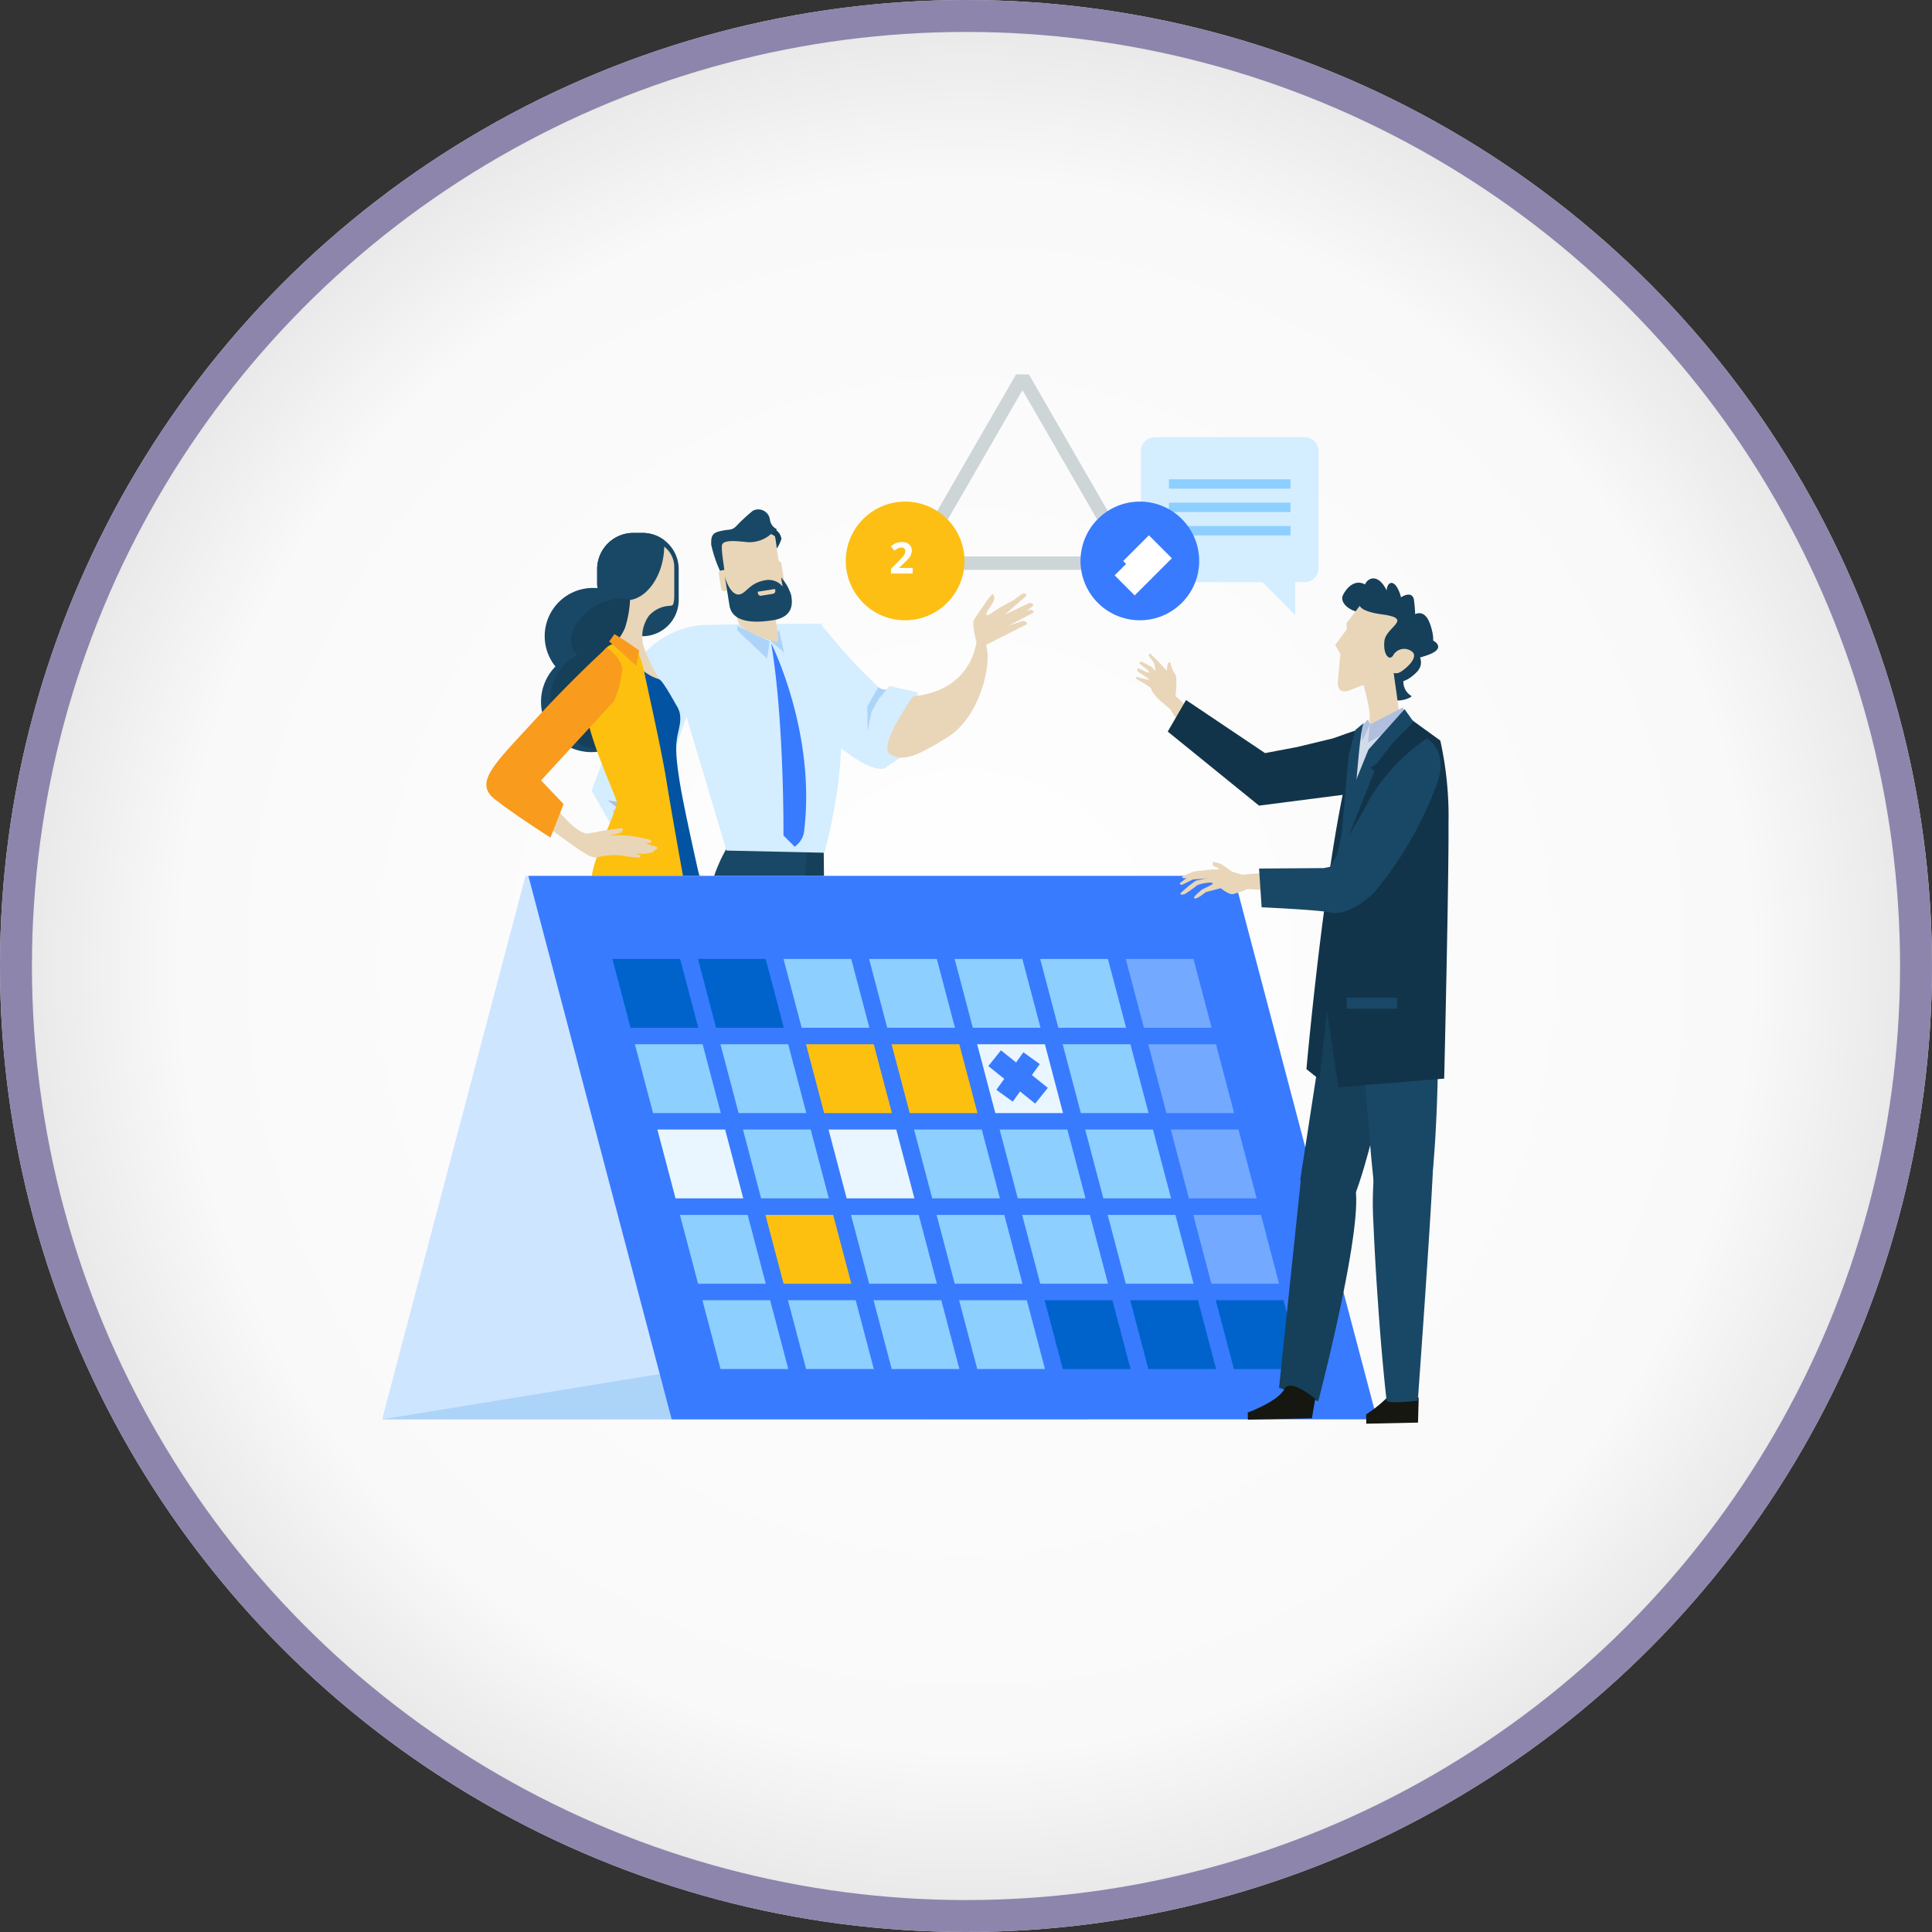 <svg xmlns="http://www.w3.org/2000/svg" xmlns:xlink="http://www.w3.org/1999/xlink" width="242" height="242" viewBox="0 0 242 242">
  <rect x="0" y="0" width="242" height="242" fill="#333333" stroke="none"/>
  <defs>
    <radialGradient id="radial-gradient" cx="0.5" cy="0.5" r="0.5" gradientUnits="objectBoundingBox">
      <stop offset="0" stop-color="#fff"/>
      <stop offset="0.806" stop-color="#f9f9f9"/>
      <stop offset="1" stop-color="#e5e5e5"/>
    </radialGradient>
    <clipPath id="clip-path">
      <rect id="Rectángulo_25970" data-name="Rectángulo 25970" width="133.574" height="131.437" fill="none"/>
    </clipPath>
  </defs>
  <g id="Grupo_25333" data-name="Grupo 25333" transform="translate(-191 -3617)">
    <g id="Elipse_79" data-name="Elipse 79" transform="translate(191 3617)" stroke="#8d85ac" stroke-width="4" fill="url(#radial-gradient)">
      <circle cx="121" cy="121" r="121" stroke="none"/>
      <circle cx="121" cy="121" r="119" fill="none"/>
    </g>
    <g id="Grupo_25190" data-name="Grupo 25190" transform="translate(238.867 3663.893)">
      <g id="Grupo_25189" data-name="Grupo 25189" clip-path="url(#clip-path)">
        <path id="Trazado_66308" data-name="Trazado 66308" d="M563.368,61.217a1.757,1.757,0,0,1-1.757,1.757H560.44v4.1l-4.1-4.1H542.868a1.756,1.756,0,0,1-1.756-1.757V46.575a1.756,1.756,0,0,1,1.756-1.757h18.743a1.757,1.757,0,0,1,1.757,1.757Z" transform="translate(-446.071 -36.946)" fill="#d4edff"/>
        <rect id="Rectángulo_25966" data-name="Rectángulo 25966" width="15.228" height="1.171" transform="translate(98.555 13.143)" fill="#8dcfff"/>
        <rect id="Rectángulo_25967" data-name="Rectángulo 25967" width="15.228" height="1.172" transform="translate(98.555 16.071)" fill="#8dcfff"/>
        <rect id="Rectángulo_25968" data-name="Rectángulo 25968" width="15.228" height="1.172" transform="translate(98.555 18.999)" fill="#8dcfff"/>
        <path id="Trazado_66309" data-name="Trazado 66309" d="M203.024,651.287c.146.2.037.712.037.712a15.765,15.765,0,0,1-3.4.113,4.168,4.168,0,0,1-.92-.471c-.058-.037-.159-.253-.215-.289-.1-.067-.158.046-.246-.015a2.759,2.759,0,0,1-.393-.3,2.944,2.944,0,0,1,.08-1.818s2.2-.807,2.605-.251a17.864,17.864,0,0,0,2.456,2.317" transform="translate(-163.059 -534.824)" fill="#163f59"/>
        <path id="Trazado_66310" data-name="Trazado 66310" d="M304.8,646.5l.382,2.1h1.005s.113-.3.285-.3c.146,0,.333.3.531.3h5.181s.093-.441-.02-.593a1.927,1.927,0,0,0-.626-.281c-1.051-.31-4.063-1.279-4.586-2.334-.637-1.283-2.151,1.112-2.151,1.112" transform="translate(-251.265 -531.722)" fill="#163f59"/>
        <path id="Trazado_66311" data-name="Trazado 66311" d="M213.7,371l-2.147-1.194-.253-.267.3-.478.471.058-.082-1.4,2.249-.4,1.152-.538-1.064,3.792" transform="translate(-174.189 -302.361)" fill="#e9d6b8"/>
        <path id="Trazado_66312" data-name="Trazado 66312" d="M279.891,182.258s-2.407,2.65,5,9.649,8.76,4.95,8.76,4.95l2.238-1.49,1.66-7.788-3.577-.829-.388.459a1.356,1.356,0,0,1-1.156-.471,64.164,64.164,0,0,1-6.378-6.937c-1.633-2.1-5.7,1.944-6.163,2.457" transform="translate(-230.423 -147.727)" fill="#d4edff"/>
        <path id="Trazado_66313" data-name="Trazado 66313" d="M363.484,187.7s7.472-.136,8.068-7.915c.177-2.312.769-.075,1.176,2.133s-.957,8.433-4.95,10.933-5.7,3.115-7.24,2.095,2.945-7.246,2.945-7.246" transform="translate(-296.947 -147.406)" fill="#e9d6b8"/>
        <path id="Trazado_66314" data-name="Trazado 66314" d="M283.145,519.827s-1.16,1.681-2.013.109c-1.968-3.626-4.89-12.582-4.989-16.659a41.771,41.771,0,0,1,.849-9.909l6.228-2.033Z" transform="translate(-227.629 -405.037)" fill="#163f59"/>
        <path id="Trazado_66315" data-name="Trazado 66315" d="M271.293,335.99l.283,26.785-5.662,3.127a38.581,38.581,0,0,1-3.823-14.548c-.18-3.464-.269-11.232,1.668-13.874,2.625-3.58,7.533-1.49,7.533-1.49" transform="translate(-215.985 -276.477)" fill="#163f59"/>
        <path id="Trazado_66316" data-name="Trazado 66316" d="M216.454,335.007l-.926,9.272-2.516,10.057-2.678,9.4-9.565,26.09-2.783.227s.351-19.585,3.748-25.3c1.8-3.023,1.8-9.729,2.627-16.952.149-1.3-.588-4.239-.469-5.426a19.345,19.345,0,0,1,2.879-8.186Z" transform="translate(-163.212 -275.494)" fill="#194866"/>
        <path id="Trazado_66317" data-name="Trazado 66317" d="M229.106,206.507l-12.266-.272L211.6,188.7s-3.4-10.606,3.113-10.741,14.016-.136,14.016-.136,5.378,9.892.375,28.689" transform="translate(-173.705 -146.586)" fill="#d4edff"/>
        <path id="Trazado_66318" data-name="Trazado 66318" d="M166.2,311.984l7.768,9.455s-.279,1.377-.9.646c-.076-.088.3-.365-.172-.624-1.909-1.041-6.391-2.645-8.05-4.249a27.655,27.655,0,0,1-3.735-4.588Z" transform="translate(-132.811 -257.187)" fill="#e9d6b8"/>
        <path id="Trazado_66319" data-name="Trazado 66319" d="M277.475,191.844s5.708,11.287,4.087,23.779a2.874,2.874,0,0,1-1.149,1.687l-1.405-1.407s.113-14.137-1.533-24.059" transform="translate(-228.739 -158.148)" fill="#387bff"/>
        <path id="Trazado_66320" data-name="Trazado 66320" d="M257.353,181.431l-.311,2.174-3.729-3.532v-.544Z" transform="translate(-208.822 -147.997)" fill="#acd4f8"/>
        <path id="Trazado_66321" data-name="Trazado 66321" d="M278.3,182.37l.654,2.829-1.655-1.426Z" transform="translate(-228.593 -150.338)" fill="#acd4f8"/>
        <path id="Trazado_66322" data-name="Trazado 66322" d="M345.978,225.562l.973-1.759.429-.681a1.465,1.465,0,0,0,.994.294l-.969,1.173-.889,1.592-.5,2.428Z" transform="translate(-285.21 -183.934)" fill="#acd4f8"/>
        <path id="Trazado_66323" data-name="Trazado 66323" d="M161.636,189.142l-4.267,12.287-.925.367.515.816-5.262.915-2.311-4.015,6.145-16.677a10.949,10.949,0,0,1,7.667-4.086c3.837-.422-1.255,9.37-1.562,10.392" transform="translate(-123.148 -147.343)" fill="#d4edff"/>
        <path id="Trazado_66324" data-name="Trazado 66324" d="M160.719,303.66s3.588.673,5.471.958l-.4.161.515.816-1.822.3-2.653.059-.414-.982.775-.194Z" transform="translate(-132.49 -250.325)" fill="#b0bfde"/>
        <path id="Trazado_66325" data-name="Trazado 66325" d="M250.688,164.564a13.723,13.723,0,0,0,.661,2.328c.424.951,4.1,2.175,4.671,2.311s-.142-2.856-.142-3.535c0-.519-.335-.358.068-1.1Z" transform="translate(-206.657 -135.66)" fill="#e9d6b8"/>
        <path id="Trazado_66326" data-name="Trazado 66326" d="M248.958,118.72a1.07,1.07,0,0,1-.886,1.225l-4.747.761a1.068,1.068,0,0,1-1.224-.886l-1.128-7.032a1.068,1.068,0,0,1,.885-1.224l4.747-.762a1.068,1.068,0,0,1,1.224.886Z" transform="translate(-198.637 -91.33)" fill="#e9d6b8"/>
        <path id="Trazado_66327" data-name="Trazado 66327" d="M275.657,112.53a4.086,4.086,0,0,0,.578-1.22,1.591,1.591,0,0,0-.885-1.21c-.577-.224-.925.418-.925.418s.917.334.99.5.242,1.509.242,1.509" transform="translate(-226.225 -90.723)" fill="#163f59"/>
        <path id="Trazado_66328" data-name="Trazado 66328" d="M235.792,104.194a15.864,15.864,0,0,1-1.147-3.4c.005-.812.005-1.376.957-1.619,1.427-.364,1.493-.06,2.126-.612a21.682,21.682,0,0,1,2.145-1.99,1.469,1.469,0,0,1,2.134,1.123,1.529,1.529,0,0,0,.857,1.185c-.037.133-.283.29-.706.594a4.053,4.053,0,0,1-3.035,1.028c-1.054-.1-3.028-.371-3.128.412s.355,3.054.3,3.243-.3.139-.5.035" transform="translate(-193.432 -79.494)" fill="#194866"/>
        <path id="Trazado_66329" data-name="Trazado 66329" d="M242.062,141.066a.356.356,0,0,1-.295.408l-1.026.165a.356.356,0,0,1-.408-.3l-.3-1.875a.357.357,0,0,1,.295-.408l1.026-.165a.355.355,0,0,1,.408.295Z" transform="translate(-197.869 -114.496)" fill="#e9d6b8"/>
        <path id="Trazado_66330" data-name="Trazado 66330" d="M276.886,135.479a.355.355,0,0,1-.295.408l-1.025.165a.356.356,0,0,1-.408-.3l-.3-1.875a.356.356,0,0,1,.295-.409l1.025-.164a.356.356,0,0,1,.408.3Z" transform="translate(-226.577 -109.89)" fill="#e9d6b8"/>
        <path id="Trazado_66331" data-name="Trazado 66331" d="M244.322,143.72s.444,2.769.592,3.691c.134.835.76,2.613,5.474,1.857,2.791-.448,2.36-2.483,2.251-3.157a6.063,6.063,0,0,0-1.251-2.2c-.011-.008.183,1.143.183,1.143a2.258,2.258,0,0,0-2.085-.807c-2.141.344-2.425,1.675-3.373,1.8-.728.1-1.463-1-1.792-2.327" transform="translate(-201.409 -118.477)" fill="#194866"/>
        <path id="Trazado_66332" data-name="Trazado 66332" d="M268.3,153.866l1.465-.235a.355.355,0,0,0,.295-.408l-.033-.2-2.168.348.033.2a.355.355,0,0,0,.408.3" transform="translate(-220.816 -126.143)" fill="#e9d6b8"/>
        <path id="Trazado_66333" data-name="Trazado 66333" d="M422.022,162.4s-.706-2.39-.341-2.988,1.838-2.683,1.838-2.683l.422-.5s.764.2-.24,1.589-.17,1-.17,1l1.354-.888,1.741-.949.721-.527s.389-.332.544-.326c.448.018.27.38.27.38l-2.645,2.3,2.977-1.412s.409-.112.538.082,0,.251,0,.251l-3.019,2.45,1.612-.543s.4-.1.538.083c.146.2.191.251.191.251l-5.942,3.013Z" transform="translate(-347.53 -128.709)" fill="#e9d6b8"/>
        <path id="Trazado_66334" data-name="Trazado 66334" d="M446.4,169.04l2.148-.863a1.769,1.769,0,0,1,.742-.223.321.321,0,0,1,.307.334l-3.121,1.643Z" transform="translate(-367.994 -138.454)" fill="#e9d6b8"/>
        <path id="Trazado_66335" data-name="Trazado 66335" d="M235.543,647.479l1.47,7.984,5.063,1.3,2.695.084s-4.935-2.121-5.908-3.211c-1.475-1.652-1.063-8.2-1.063-8.2Z" transform="translate(-194.172 -532.073)" fill="#e9d6b8"/>
        <path id="Trazado_66336" data-name="Trazado 66336" d="M242.72,700.326l1.062.084.571-.737L248.845,701l2.859.225a2.385,2.385,0,0,0-.388-.593,16.035,16.035,0,0,0-2.593-1.2s.04.654-.285.735a23.97,23.97,0,0,1-4.165-1.062c-1.264-.492-1.557-.886-1.633-.816-.2.184.081,2.04.081,2.04" transform="translate(-199.961 -575.632)" fill="#161711"/>
        <path id="Trazado_66337" data-name="Trazado 66337" d="M182.941,355.911l2.591,26.753,2.946,25.6-3.907.486s-4.838-25.7-5.375-27.923-5.994-19.958-4.036-24.637,7.782-.275,7.782-.275" transform="translate(-144.047 -291.85)" fill="#163f59"/>
        <path id="Trazado_66338" data-name="Trazado 66338" d="M155.219,650.088l.407,8.493,5.065,1.307,2.694.082s-4.794-1.991-5.548-3.242c-1-1.661,0-7.257,0-7.257Z" transform="translate(-127.956 -535.397)" fill="#e9d6b8"/>
        <path id="Trazado_66339" data-name="Trazado 66339" d="M156.349,699.161l1.062.081.571-.735,4.063,1.145,3.451.162a.617.617,0,0,0-.143-.387,15.207,15.207,0,0,0-3.043-1.206s.1.775-.224.859a25.475,25.475,0,0,1-4.186-1.144c-1.265-.493-1.556-.887-1.633-.818-.2.183.082,2.042.082,2.042" transform="translate(-128.76 -574.67)" fill="#161711"/>
        <path id="Trazado_66340" data-name="Trazado 66340" d="M150.143,351.185l.735,23.4s-.972,6.346-1.05,8.459c-.178,4.763.026,19.054.026,19.054l4.229.172s2.98-25.831,3.364-28.07,4.711-20.233,2.211-24.711-9.516,1.7-9.516,1.7" transform="translate(-123.452 -286.76)" fill="#194866"/>
        <path id="Trazado_66341" data-name="Trazado 66341" d="M125.926,203.747a6.307,6.307,0,1,1-6.306-6.174,6.241,6.241,0,0,1,6.306,6.174" transform="translate(-93.412 -162.871)" fill="#194866"/>
        <path id="Trazado_66342" data-name="Trazado 66342" d="M163.548,121.448a4.54,4.54,0,0,1-4.541,4.54l-1.135-2.157a4.539,4.539,0,0,1-4.54-4.541v-1.7a4.54,4.54,0,0,1,4.54-4.54h1.135a4.541,4.541,0,0,1,4.541,4.54Z" transform="translate(-126.401 -93.191)" fill="#194866"/>
        <path id="Trazado_66343" data-name="Trazado 66343" d="M153.333,119.289v-1.7a4.54,4.54,0,0,1,4.54-4.54h1.135a4.51,4.51,0,0,1,2.755.938,10.168,10.168,0,0,1-.235,3.1c-.76,3.307-2.977,5.769-5.442,6.382a4.541,4.541,0,0,1-2.753-4.175" transform="translate(-126.401 -93.191)" fill="#194866"/>
        <path id="Trazado_66344" data-name="Trazado 66344" d="M128.007,158.229a6.039,6.039,0,1,1-6.038-5.911,5.976,5.976,0,0,1,6.038,5.911" transform="translate(-95.569 -125.565)" fill="#194866"/>
        <path id="Trazado_66345" data-name="Trazado 66345" d="M132.551,202.263a6.224,6.224,0,1,1-6.222-6.092,6.158,6.158,0,0,1,6.222,6.092" transform="translate(-99.011 -161.715)" fill="#163f59"/>
        <path id="Trazado_66346" data-name="Trazado 66346" d="M137.211,161.184c2.244-1.521,4.853-1.586,5.828-.149s-.055,3.838-2.3,5.357-4.855,1.588-5.828.15.055-3.837,2.3-5.358" transform="translate(-110.913 -131.896)" fill="#163f59"/>
        <path id="Trazado_66347" data-name="Trazado 66347" d="M170,122.868a8.822,8.822,0,0,1-.108,1.279c-.459,2.915-2.23,5.128-4.168,5.4a13.8,13.8,0,0,1-.643,3.517,6.914,6.914,0,0,1-1.708,2.366c-.328,2.035,6.6,5.024,6.437,4.7a19.92,19.92,0,0,1-2.43-4.928,4.476,4.476,0,0,1,.7-3.669,3.713,3.713,0,0,1,2.654-1.256.524.524,0,0,0,.382-.167,3.224,3.224,0,0,0,.143-.95v-3.744A3.206,3.206,0,0,0,170,122.868" transform="translate(-134.669 -101.287)" fill="#e9d6b8"/>
        <path id="Trazado_66348" data-name="Trazado 66348" d="M189.6,236.923l3.251.834s-2.118-9.245-2.71-12.858-.526-4.8-.329-5.913.722-2.43,0-3.679-1.849-3.318-2.3-3.481a5.558,5.558,0,0,1-2.1-1.181c-.325-.325,4.187,26.278,4.187,26.278" transform="translate(-152.835 -173.645)" fill="#0253a2"/>
        <path id="Trazado_66349" data-name="Trazado 66349" d="M157.553,222.5s-1.577-8.672-2.278-13.051-2.627-12.7-2.8-13.75a12.956,12.956,0,0,0-.788-2.453,4.942,4.942,0,0,0-3.153-.963c-1.489.263-2.715,3.591-3.329,6.832s3.854,12.261,3.854,13.049-3.152,7.444-3.152,9.371v2.19s7.794-3.766,11.648-1.226" transform="translate(-119.652 -158.48)" fill="#fec00f"/>
        <path id="Trazado_66350" data-name="Trazado 66350" d="M162.588,185.228l1.271.792,1.816,1.244-.347,1.929-3.4-3.045Z" transform="translate(-133.489 -152.695)" fill="#f99b1c"/>
        <path id="Trazado_66351" data-name="Trazado 66351" d="M115.17,306.578s2.848,3.8,4.342,3.647a12.388,12.388,0,0,0,1.456-.253c1.019-.2,1.215-.185,2.026-.295a7.486,7.486,0,0,1,.908-.1s0,.46-.307.581c-.275.108-.963.2-1.193.294s.58-.065,1.8.034a17.192,17.192,0,0,1,2.9.493c.319.089.362.109.362.125,0,.149-.011.285-.159.313-.129.024-.591-.012-.564.01a6.207,6.207,0,0,0,.952.357c.132.032.312.07.423.109.223.077.12.35-.269.459-.005,0-.091.191-.208.231-.061.02-.1.037-.164.054s-.151.021-.22.038a4.929,4.929,0,0,1-.776.11,6.968,6.968,0,0,0-1.013,0,3.534,3.534,0,0,1,.7.215c-.029.122-.165.272-.29.262-.231-.021-.581-.045-1.533-.165a7.5,7.5,0,0,0-2.617-.076c-1.174.143-1.059.387-1.893.065-1.116-.429-5.179-3.58-5.933-4.073s1.273-2.43,1.273-2.43" transform="translate(-93.753 -252.73)" fill="#e9d6b8"/>
        <path id="Trazado_66352" data-name="Trazado 66352" d="M81.183,211.565l9.131-9.919a13.336,13.336,0,0,0,1.051-3.941c-.066-1.576-1.949-2.76-1.949-2.76s-4.16,3.745-9.087,9.131-7.619,7.751-4.927,9.853,6.963,4.795,6.963,4.795l1.642-4.2Z" transform="translate(-61.28 -160.706)" fill="#f99b1c"/>
        <path id="Trazado_66353" data-name="Trazado 66353" d="M0,425.72H88.351L106.3,357.647H17.951Z" transform="translate(0 -294.829)" fill="#cee5ff"/>
        <path id="Trazado_66354" data-name="Trazado 66354" d="M0,699.958H88.351l17.952-9.643H59.049Z" transform="translate(0 -569.067)" fill="#acd4f8"/>
        <path id="Trazado_66355" data-name="Trazado 66355" d="M210.578,425.72H122.227l-17.952-68.073h88.351Z" transform="translate(-85.96 -294.829)" fill="#387bff"/>
        <path id="Trazado_66356" data-name="Trazado 66356" d="M174.96,425.509h-8.484l-2.273-8.621h8.484Z" transform="translate(-135.363 -343.665)" fill="#0063cb"/>
        <path id="Trazado_66357" data-name="Trazado 66357" d="M235.974,425.509H227.49l-2.274-8.621H233.7Z" transform="translate(-185.659 -343.665)" fill="#0063cb"/>
        <path id="Trazado_66358" data-name="Trazado 66358" d="M296.994,425.509H288.51l-2.273-8.621h8.484Z" transform="translate(-235.962 -343.665)" fill="#8dcfff"/>
        <path id="Trazado_66359" data-name="Trazado 66359" d="M358.018,425.509h-8.485l-2.272-8.621h8.484Z" transform="translate(-286.267 -343.665)" fill="#8dcfff"/>
        <path id="Trazado_66360" data-name="Trazado 66360" d="M419.032,425.509h-8.484l-2.273-8.621h8.484Z" transform="translate(-336.565 -343.665)" fill="#8dcfff"/>
        <path id="Trazado_66361" data-name="Trazado 66361" d="M480.048,425.509h-8.485l-2.274-8.621h8.485Z" transform="translate(-386.863 -343.665)" fill="#8dcfff"/>
        <path id="Trazado_66362" data-name="Trazado 66362" d="M541.068,425.509h-8.485l-2.273-8.621h8.484Z" transform="translate(-437.166 -343.665)" fill="#73a9ff"/>
        <path id="Trazado_66363" data-name="Trazado 66363" d="M191.007,486.357h-8.484l-2.273-8.621h8.484Z" transform="translate(-148.59 -393.826)" fill="#8dcfff"/>
        <path id="Trazado_66364" data-name="Trazado 66364" d="M252.023,486.357h-8.485l-2.273-8.621h8.485Z" transform="translate(-198.889 -393.826)" fill="#8dcfff"/>
        <path id="Trazado_66365" data-name="Trazado 66365" d="M313.042,486.357h-8.484l-2.273-8.621h8.484Z" transform="translate(-249.191 -393.826)" fill="#fec00f"/>
        <path id="Trazado_66366" data-name="Trazado 66366" d="M374.062,486.357h-8.486l-2.273-8.621h8.484Z" transform="translate(-299.492 -393.826)" fill="#fec00f"/>
        <path id="Trazado_66367" data-name="Trazado 66367" d="M435.081,486.357H426.6l-2.273-8.621h8.484Z" transform="translate(-349.795 -393.826)" fill="#e9f6ff"/>
        <path id="Trazado_66368" data-name="Trazado 66368" d="M496.092,486.357h-8.485l-2.274-8.621h8.485Z" transform="translate(-400.089 -393.826)" fill="#8dcfff"/>
        <path id="Trazado_66369" data-name="Trazado 66369" d="M557.111,486.357h-8.484l-2.274-8.621h8.485Z" transform="translate(-450.391 -393.826)" fill="#73a9ff"/>
        <path id="Trazado_66370" data-name="Trazado 66370" d="M207.047,547.2h-8.485l-2.275-8.621h8.485Z" transform="translate(-161.812 -443.986)" fill="#e9f6ff"/>
        <path id="Trazado_66371" data-name="Trazado 66371" d="M268.071,547.2h-8.484l-2.273-8.621H265.8Z" transform="translate(-212.119 -443.986)" fill="#8dcfff"/>
        <path id="Trazado_66372" data-name="Trazado 66372" d="M329.091,547.2h-8.485l-2.272-8.621h8.484Z" transform="translate(-262.421 -443.986)" fill="#e9f6ff"/>
        <path id="Trazado_66373" data-name="Trazado 66373" d="M390.1,547.2h-8.484l-2.274-8.621h8.485Z" transform="translate(-312.716 -443.986)" fill="#8dcfff"/>
        <path id="Trazado_66374" data-name="Trazado 66374" d="M451.126,547.2h-8.485l-2.272-8.621h8.484Z" transform="translate(-363.022 -443.986)" fill="#8dcfff"/>
        <path id="Trazado_66375" data-name="Trazado 66375" d="M512.139,547.2h-8.485l-2.274-8.621h8.486Z" transform="translate(-413.317 -443.986)" fill="#8dcfff"/>
        <path id="Trazado_66376" data-name="Trazado 66376" d="M573.158,547.2h-8.484l-2.274-8.621h8.485Z" transform="translate(-463.619 -443.986)" fill="#73a9ff"/>
        <path id="Trazado_66377" data-name="Trazado 66377" d="M223.1,608.056h-8.484l-2.273-8.62h8.485Z" transform="translate(-175.044 -494.15)" fill="#8dcfff"/>
        <path id="Trazado_66378" data-name="Trazado 66378" d="M284.117,608.056h-8.484l-2.274-8.62h8.484Z" transform="translate(-225.347 -494.15)" fill="#fec00f"/>
        <path id="Trazado_66379" data-name="Trazado 66379" d="M345.131,608.056h-8.485l-2.274-8.62h8.485Z" transform="translate(-275.643 -494.15)" fill="#8dcfff"/>
        <path id="Trazado_66380" data-name="Trazado 66380" d="M406.153,608.056h-8.484l-2.273-8.62h8.485Z" transform="translate(-325.948 -494.15)" fill="#8dcfff"/>
        <path id="Trazado_66381" data-name="Trazado 66381" d="M467.169,608.056h-8.484l-2.274-8.62H464.9Z" transform="translate(-376.247 -494.15)" fill="#8dcfff"/>
        <path id="Trazado_66382" data-name="Trazado 66382" d="M528.188,608.056H519.7l-2.273-8.62h8.485Z" transform="translate(-426.549 -494.15)" fill="#8dcfff"/>
        <path id="Trazado_66383" data-name="Trazado 66383" d="M589.2,608.056H580.72l-2.273-8.62h8.485Z" transform="translate(-476.848 -494.15)" fill="#73a9ff"/>
        <path id="Trazado_66384" data-name="Trazado 66384" d="M239.147,668.9h-8.484l-2.273-8.621h8.484Z" transform="translate(-188.275 -544.311)" fill="#8dcfff"/>
        <path id="Trazado_66385" data-name="Trazado 66385" d="M300.161,668.9h-8.484l-2.274-8.621h8.485Z" transform="translate(-238.572 -544.311)" fill="#8dcfff"/>
        <path id="Trazado_66386" data-name="Trazado 66386" d="M361.181,668.9H352.7l-2.273-8.621h8.485Z" transform="translate(-288.875 -544.311)" fill="#8dcfff"/>
        <path id="Trazado_66387" data-name="Trazado 66387" d="M422.2,668.9h-8.485l-2.274-8.621h8.486Z" transform="translate(-339.174 -544.311)" fill="#8dcfff"/>
        <path id="Trazado_66388" data-name="Trazado 66388" d="M483.217,668.9h-8.484l-2.273-8.621h8.484Z" transform="translate(-389.476 -544.311)" fill="#0063cb"/>
        <path id="Trazado_66389" data-name="Trazado 66389" d="M544.236,668.9h-8.484l-2.273-8.621h8.485Z" transform="translate(-439.777 -544.311)" fill="#0063cb"/>
        <path id="Trazado_66390" data-name="Trazado 66390" d="M605.253,668.9h-8.485l-2.274-8.621h8.485Z" transform="translate(-490.077 -544.311)" fill="#0063cb"/>
        <line id="Línea_310" data-name="Línea 310" x2="5.869" y2="4.702" transform="translate(76.721 85.655)" fill="none" stroke="#387bff" stroke-width="2.53"/>
        <line id="Línea_311" data-name="Línea 311" x1="3.388" y2="4.702" transform="translate(77.961 85.655)" fill="none" stroke="#387bff" stroke-width="2.53"/>
        <path id="Trazado_66391" data-name="Trazado 66391" d="M592.278,356.793s-6.677-.01-9.291-.6a32.217,32.217,0,0,0-5.369-.677,10.175,10.175,0,0,1-1.881.638c-.5.036-1.482-.748-1.482-.748l-1.892.5s-1.235,1.069-1.447.713c-.082-.137.759-.841.894-.958.268-.234,1.313-.6,1.439-.82.178-.315-1.68-.019-2.016.255a15.212,15.212,0,0,1-1.528,1.077s-.563.112-.507-.106a15.978,15.978,0,0,1,1.953-1.607l1.65-.371-1.873-.219s-1.484.573-1.517.111a9.528,9.528,0,0,1,1.547-.684l2.126-.228s1.132-.021,1.563.019,2.269.628,2.269.628,4.256-.384,5.97-.367c2.5.024,7.2-.1,8.711,0s1.392,3.4.682,3.449" transform="translate(-469.22 -291.044)" fill="#e9d6b8"/>
        <path id="Trazado_66392" data-name="Trazado 66392" d="M592.269,347.766c-.032.181-.012.448.153.516.454.187,1.235.418-.109.7-.5.107,2.97.452,2.97.452s-1.049-.853-1.971-1.435c0,0-1.024-.354-1.043-.237" transform="translate(-488.232 -286.665)" fill="#e9d6b8"/>
        <path id="Trazado_66393" data-name="Trazado 66393" d="M568.937,357.471l1.448-1.07,2.273-.033.117.5s-2.049.177-2.157.158-1.188.6-1.4.665-.383-.106-.284-.22" transform="translate(-468.985 -293.775)" fill="#e9d6b8"/>
        <path id="Trazado_66394" data-name="Trazado 66394" d="M691.3,150.342s-2.915.246-3.825-.863,1.764-.748.557.053-3.9-.639-3.181-1.987,1.852-1.924,2.946-1.136.2,1.234-.214.464,1.251-2.643,2.651.029.643,2.876.165,1.108.642-2.885,1.476-.806-.448,3.1-.768,2.173,2.4-2.888,2.613-1.114.375,3.9-.973,3.923,1.8-4.621,3.032-.82-1.251,2.643-1.346,1.788,4.538.738.943,1.982-2.243-.275-2.545-1.142,3.027,1.418,1.221,3.262-3.527,1.5-3.167-.432,2.4-.919,1.744.681a2.052,2.052,0,0,0,.734,2.716c.384.168-2.481,1.349-3.035-.2s-1.318-9.132.973-9.684" transform="translate(-564.468 -119.957)" fill="#163f59"/>
        <path id="Trazado_66395" data-name="Trazado 66395" d="M682.772,165.069l-1.656,2.142.016.809-1.439,1.948.64,1.114-.3,3.4s-.251,1.83,1.466,1.163l1.718-.668s1.447,4.564.446,5.377-1.708,1.737-1.3,2.242c.37.459,1.352.123,2.359.012a15.981,15.981,0,0,1,3.753.177c.556.027-.214-.308-.366-1.455s-1.095-7.854-1.095-7.854a1.012,1.012,0,0,0,.729-.062c.425-.182,2.333-1.647,1.7-2.492a1.576,1.576,0,0,0-2.486.333c-.461.8-1.3-.054-1.1-1.8s3.7-2.773-.286-3.312c-2.672-.361-2.8-1.073-2.8-1.073" transform="translate(-560.311 -136.076)" fill="#e9d6b8"/>
        <path id="Trazado_66396" data-name="Trazado 66396" d="M569.167,234.244l-9.157-8.375a1.709,1.709,0,0,0-.379,1.408c.627,1.822,3.173,4.546,4.6,6.089a29.481,29.481,0,0,0,4.45,3.8Z" transform="translate(-461.294 -186.197)" fill="#e9d6b8"/>
        <path id="Trazado_66397" data-name="Trazado 66397" d="M550.478,215.965l-1.156-.984a5.2,5.2,0,0,1-1.049-1.175,1.515,1.515,0,0,1,.413-2.037,2.261,2.261,0,0,1,1.081-.654s1,.441.87,1.332.771,2.856.431,3a1.552,1.552,0,0,0-.589.52" transform="translate(-451.774 -174.035)" fill="#e9d6b8"/>
        <path id="Trazado_66398" data-name="Trazado 66398" d="M549.009,201.115l-1.15-1.24-1.122-1.105-.143.324.687.9.367,1.871.454-.249Z" transform="translate(-450.59 -163.857)" fill="#e9d6b8"/>
        <path id="Trazado_66399" data-name="Trazado 66399" d="M541.395,205.289l-1.237-.647-.224.272,1.1.858.8,1.26.772-.58Z" transform="translate(-445.099 -168.699)" fill="#e9d6b8"/>
        <path id="Trazado_66400" data-name="Trazado 66400" d="M538.6,209.38l1.019.453.717.208.494.659-.46.656-.51-.726-1.239-.825Z" transform="translate(-443.998 -172.604)" fill="#e9d6b8"/>
        <path id="Trazado_66401" data-name="Trazado 66401" d="M537.318,215.607l1.947.5.319.491-.289.467-.79-.547-1.047-.589Z" transform="translate(-442.943 -177.738)" fill="#e9d6b8"/>
        <path id="Trazado_66402" data-name="Trazado 66402" d="M558.707,211.171a2.045,2.045,0,0,1-.492-1.591s.286-2.378-.063-2.77a4.113,4.113,0,0,1-.567-1.408s-.3-.379-.425.583a3.991,3.991,0,0,0,.036,1.191,5.886,5.886,0,0,0-.594,1.718c.1.867,1.659,2.39,1.659,2.39s.526-.032.445-.114" transform="translate(-458.838 -169.265)" fill="#e9d6b8"/>
        <path id="Trazado_66403" data-name="Trazado 66403" d="M580.69,237.114l-4.245,1.023-3.991.755-9.9-6.648-2.291,3.951,11.434,9.277,13.375-1.726a28.084,28.084,0,0,0,3.128-7.227c.745-2.872-6.669.475-7.513.595" transform="translate(-461.86 -191.453)" fill="#12344a"/>
        <path id="Trazado_66404" data-name="Trazado 66404" d="M701.712,731.584l.025,1.166,6.478-.138.085-3.134-3.908-.047a15.942,15.942,0,0,1-2.68,2.153" transform="translate(-578.463 -601.313)" fill="#161711"/>
        <path id="Trazado_66405" data-name="Trazado 66405" d="M667.795,392.743s-2.947,19.27-6.266,27.769c-2.939,7.532-6.76-2.1-6.76-2.1l4.972-32.333,9.308-.905s.646.223-1.255,7.571" transform="translate(-539.765 -317.52)" fill="#163f59"/>
        <path id="Trazado_66406" data-name="Trazado 66406" d="M690.036,388.834l-.884,12.4,1.636.917s1.326,18.367,1.652,19.291c1.86,5.285,6.316,2,6.9.208s1.328-14.938.92-24.514l-.41-9.578Z" transform="translate(-568.109 -319.489)" fill="#194866"/>
        <path id="Trazado_66407" data-name="Trazado 66407" d="M707.2,545.261a43.752,43.752,0,0,0-.44,9.483c.152,3.923.756,14.309,1.64,22.031.055.473,3.911.032,3.911.032s1.82-25.164,1.925-30.032c.031-1.466-4.024-5.045-7.037-1.515" transform="translate(-582.584 -448.248)" fill="#194866"/>
        <path id="Trazado_66408" data-name="Trazado 66408" d="M666.74,241.5l.478.459,3.547-2.047,5.147,3.73a43.74,43.74,0,0,1,1.029,10.416c.051,6.962-.54,31.929-.54,31.929l-13.268,1.079-1.4-9.493-.971,8.522-1.618-1.295s3.59-40.163,7.6-43.3" transform="translate(-543.37 -197.775)" fill="#12344a"/>
        <path id="Trazado_66409" data-name="Trazado 66409" d="M643.84,565.408a19.694,19.694,0,0,0,4.535.379c3.434.051-3.833,27.825-3.833,27.825l-4.912-1.687,2.92-27.867Z" transform="translate(-527.285 -464.986)" fill="#163f59"/>
        <path id="Trazado_66410" data-name="Trazado 66410" d="M625.751,722.88l-.412,2.43-2.467.053-2.313.049-3.239.068-.019-.889s3.827-1.415,4.567-2.913,3.883,1.2,3.883,1.2" transform="translate(-508.878 -594.549)" fill="#161711"/>
        <path id="Trazado_66411" data-name="Trazado 66411" d="M694.347,249.215l-1.787-.261-1.84,2.263-.257,6.627,1.942-3.452,2.373-3.775Z" transform="translate(-569.19 -205.228)" fill="#d1dbea"/>
        <path id="Trazado_66412" data-name="Trazado 66412" d="M703.3,239.672l-.243,2.265,4.938-2.772-.57-1.623Z" transform="translate(-579.569 -195.82)" fill="#b0bfde"/>
        <path id="Trazado_66413" data-name="Trazado 66413" d="M699.257,245.987l.243.647-.971,2.1-.081-1.86Z" transform="translate(-575.772 -202.782)" fill="#b0bfde"/>
        <path id="Trazado_66414" data-name="Trazado 66414" d="M686.627,238.769l-4.53,5.07-2.265,5.609L677.566,259.8l5.286-13.268-.539-.431.863-.54a29.013,29.013,0,0,1,3.128-3.775c1.4-1.294,1.4-1.51,1.4-1.51Z" transform="translate(-558.558 -196.831)" fill="#194866"/>
        <path id="Trazado_66415" data-name="Trazado 66415" d="M646.367,259.654s2.68,1.379,1.393,5.36a45.876,45.876,0,0,1-7.623,13.5c-.861,1.119-3.736,3.445-5.872,2.933-1.348-.323-8.575-.646-8.575-.646l-.323-4.854,8.085-.056.789-.148s2.778-4.408,5.1-8.7a24.165,24.165,0,0,1,7.027-7.382" transform="translate(-515.527 -214.048)" fill="#194866"/>
        <path id="Trazado_66416" data-name="Trazado 66416" d="M685.649,255.937s.521-6.836.907-7.247-1.015.775-1.015.775l-.391,1.463-.472,1.773-.971,11Z" transform="translate(-563.62 -204.938)" fill="#194866"/>
        <rect id="Rectángulo_25969" data-name="Rectángulo 25969" width="6.31" height="1.375" transform="translate(120.815 78.074)" fill="#194866"/>
        <path id="Trazado_66417" data-name="Trazado 66417" d="M393.387,1.68l6.74,11.675,6.74,11.675H379.905l6.741-11.675Z" transform="translate(-313.179 -1.385)" fill="none" stroke="#cdd5d7" stroke-miterlimit="10" stroke-width="1.68"/>
        <path id="Trazado_66418" data-name="Trazado 66418" d="M345.518,98.166a7.432,7.432,0,1,1-7.432-7.432,7.433,7.433,0,0,1,7.432,7.432" transform="translate(-272.577 -74.797)" fill="#fdbf14"/>
        <path id="Trazado_66419" data-name="Trazado 66419" d="M512.9,98.166a7.432,7.432,0,1,1-7.432-7.432,7.432,7.432,0,0,1,7.432,7.432" transform="translate(-410.559 -74.797)" fill="#387bff"/>
        <path id="Trazado_66420" data-name="Trazado 66420" d="M530.6,125.094l1.072,1.072,3.217-3.217" transform="translate(-437.409 -101.354)" fill="none" stroke="#fff" stroke-width="4.067"/>
        <path id="Trazado_66421" data-name="Trazado 66421" d="M365.535,123.494h-2.72v-.572l.977-.988q.434-.444.567-.616a1.359,1.359,0,0,0,.192-.318.812.812,0,0,0,.058-.3.443.443,0,0,0-.129-.349.5.5,0,0,0-.345-.114.994.994,0,0,0-.439.1,2.284,2.284,0,0,0-.444.3l-.447-.529a2.918,2.918,0,0,1,.477-.346,1.754,1.754,0,0,1,.413-.156,2.113,2.113,0,0,1,.5-.055,1.479,1.479,0,0,1,.644.133,1.029,1.029,0,0,1,.434.373.99.99,0,0,1,.154.548,1.343,1.343,0,0,1-.095.5,1.934,1.934,0,0,1-.293.483,7.1,7.1,0,0,1-.7.705l-.5.471v.037h1.7Z" transform="translate(-299.081 -98.55)" fill="#fff"/>
      </g>
    </g>
  </g>
</svg>
